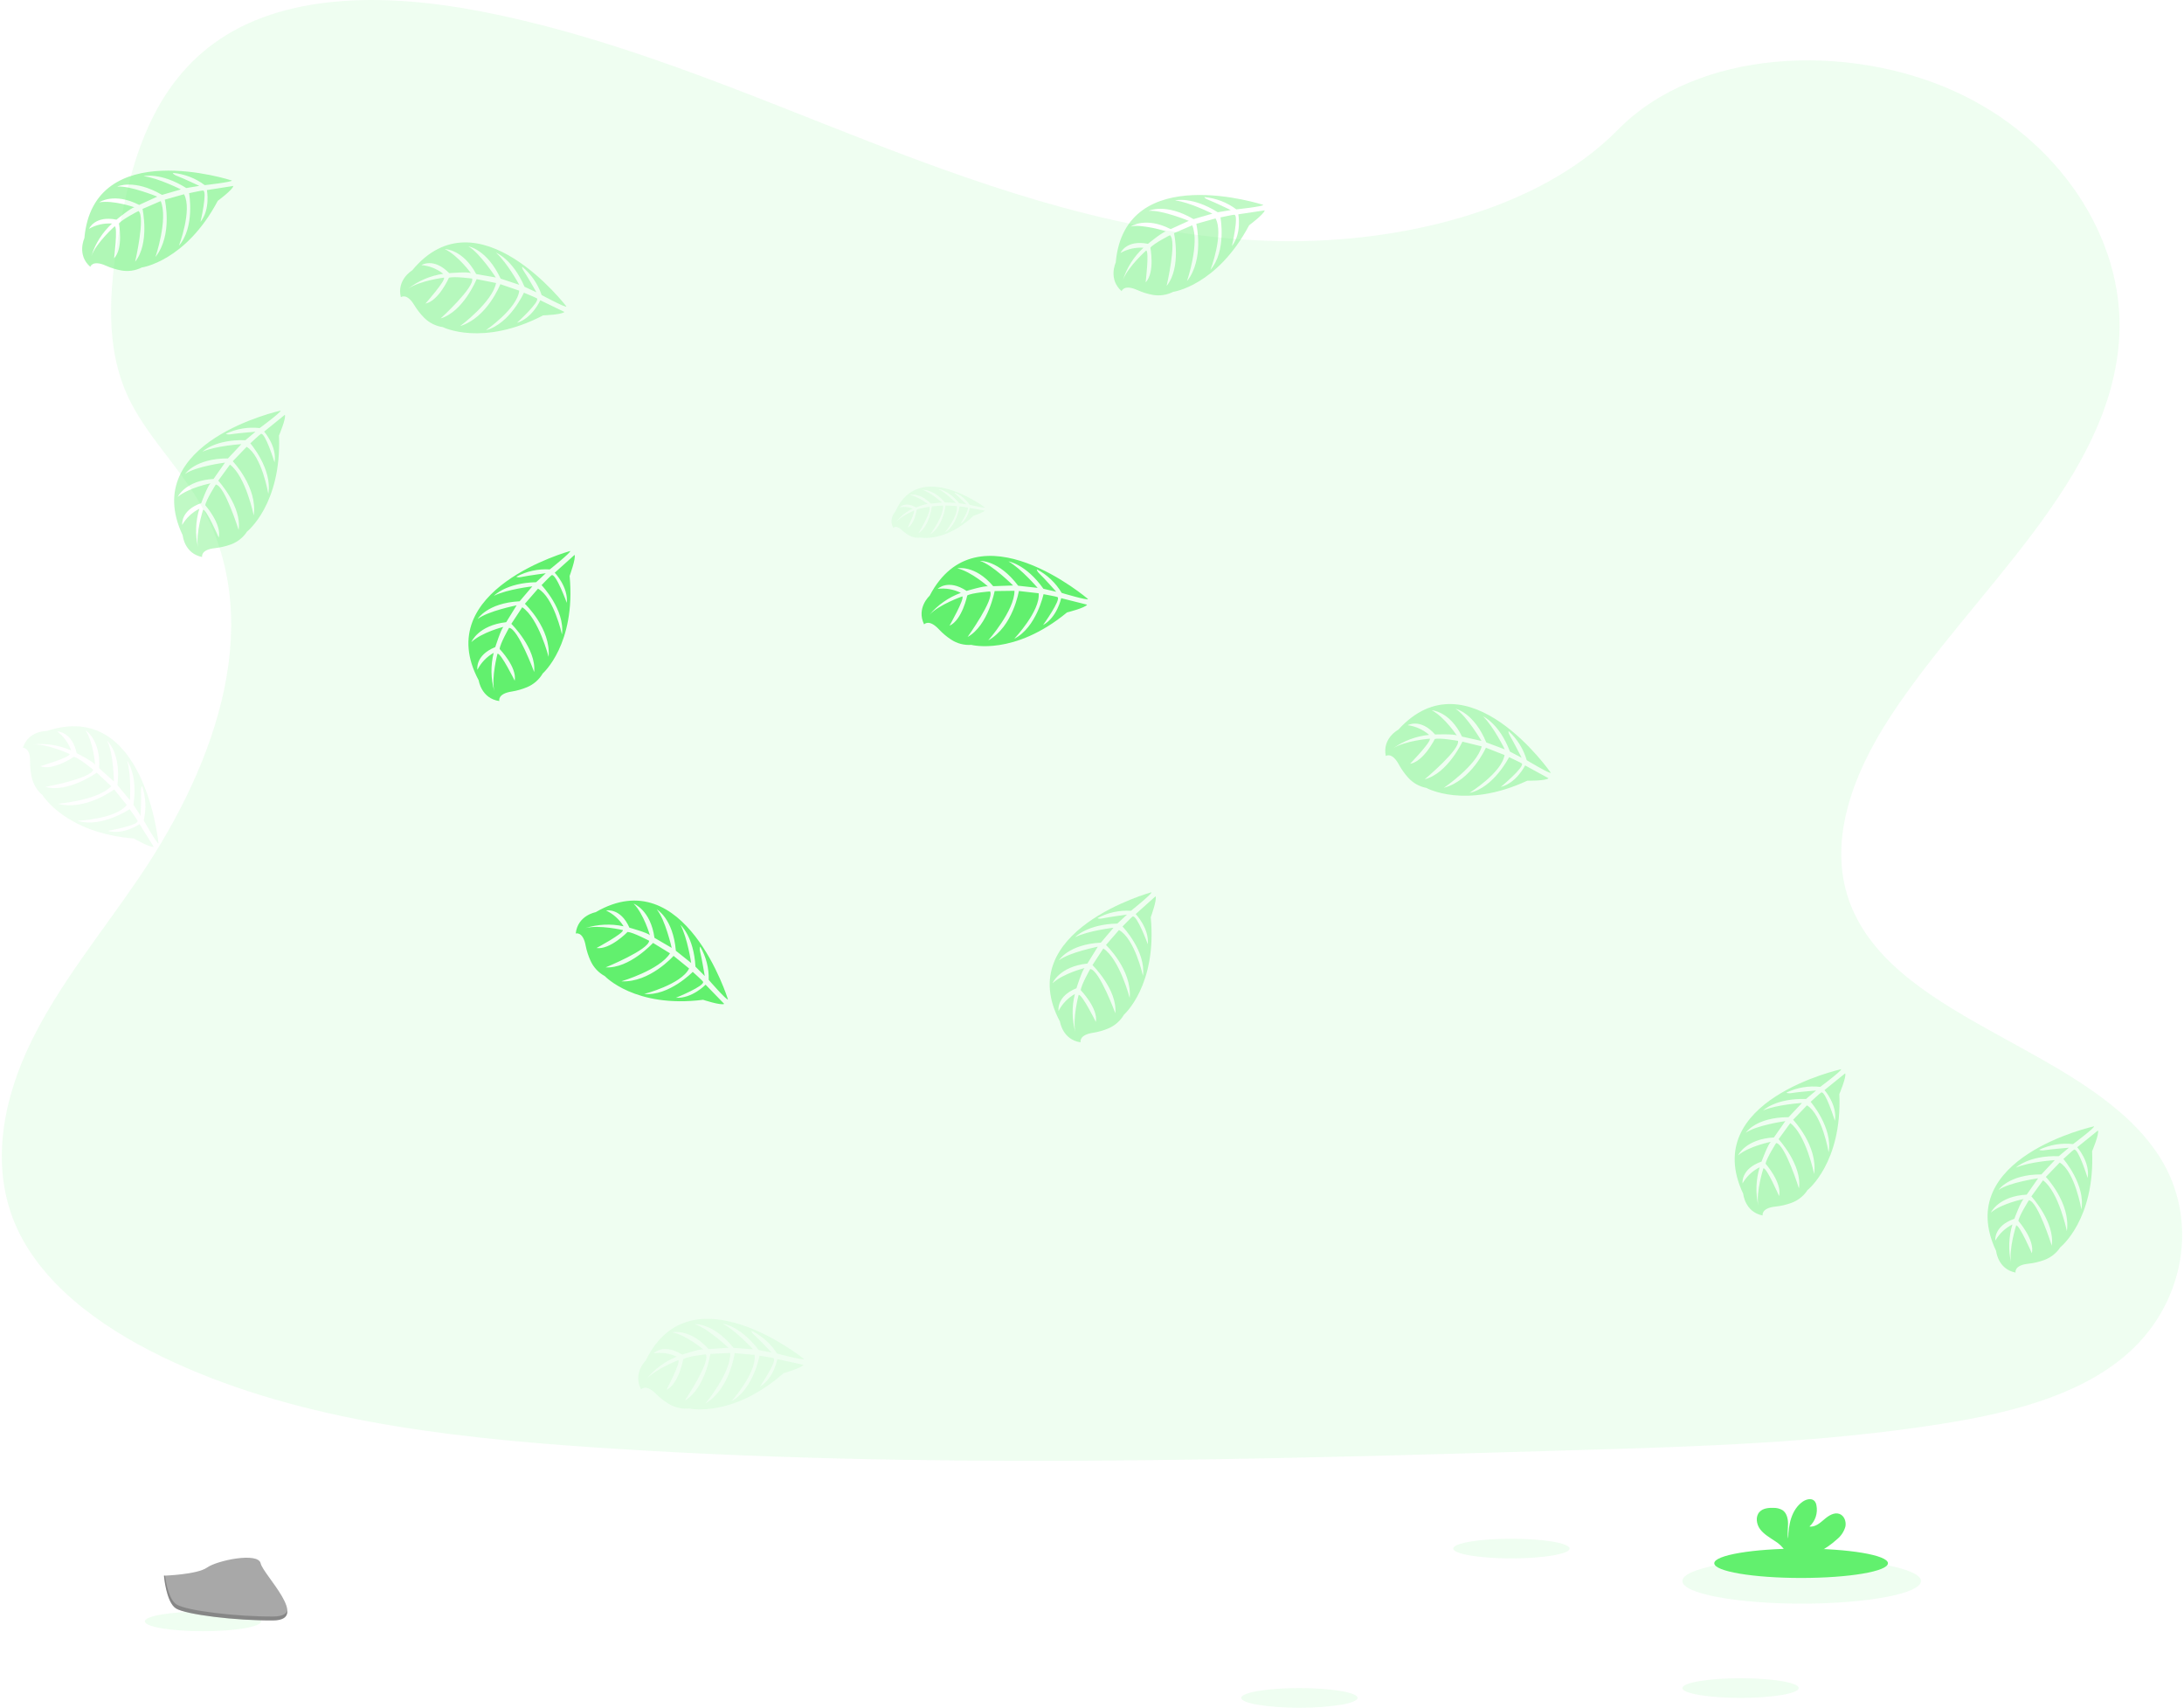 <svg width="596" height="466" viewBox="0 0 596 466" fill="none" xmlns="http://www.w3.org/2000/svg">
<g clip-path="url(#clip0)">
<path opacity="0.1" d="M491.669 437.594C509.65 437.594 524.226 434.831 524.226 431.421C524.226 428.012 509.65 425.248 491.669 425.248C473.689 425.248 459.112 428.012 459.112 431.421C459.112 434.831 473.689 437.594 491.669 437.594Z" fill="#62F06E"/>
<path opacity="0.1" d="M346.199 65.718C308.054 64.397 271.725 52.067 237.034 38.582C202.344 25.096 167.983 10.159 130.752 3.015C106.805 -1.581 79.417 -2.235 60.127 10.601C41.556 22.99 35.556 44.316 32.332 64.12C29.904 79.021 28.477 94.707 35.125 108.659C39.746 118.345 47.938 126.486 53.608 135.766C73.335 168.047 59.39 207.855 38.019 239.375C28 254.158 16.36 268.281 8.621 284.002C0.883 299.724 -2.695 317.799 4.077 333.881C10.784 349.809 26.774 361.749 44.096 370.155C79.276 387.234 120.715 392.118 161.152 394.891C250.637 401.014 340.594 398.365 430.315 395.705C463.52 394.726 496.867 393.729 529.531 388.59C547.672 385.735 566.396 381.205 579.569 370.267C596.283 356.386 600.427 332.884 589.223 315.481C570.433 286.28 518.497 279.029 505.348 247.698C498.123 230.449 505.543 211.241 516.051 195.248C538.589 160.932 576.362 130.828 578.349 91.61C579.716 64.674 561.557 37.697 533.479 24.948C504.052 11.587 463.237 13.268 441.536 35.384C419.17 58.132 379.882 66.892 346.199 65.718Z" fill="#62F06E"/>
<path d="M155.604 150.355C155.604 150.355 117.326 160.805 130.637 185.662C130.637 185.662 131.335 190.613 136.267 191.299C136.267 191.299 135.666 189.3 139.678 188.7C141.101 188.471 142.492 188.073 143.822 187.516C145.626 186.767 147.135 185.447 148.117 183.758C148.117 183.758 157.193 175.824 155.446 157.161C155.446 157.161 157.207 152.356 156.8 151.414L151.384 156.28C151.384 156.28 155.096 160.122 154.677 164.504C154.677 164.504 151.697 156.361 150.537 156.963C150.29 157.047 147.789 159.668 147.789 159.668C147.789 159.668 154.209 166.371 153.362 173.124C153.362 173.124 151.099 162.941 146.818 160.636L143.24 164.757C143.24 164.757 150.383 171.512 149.709 179.231C149.709 179.231 146.976 168.668 142.517 165.707L139.538 170.23C139.538 170.23 146.387 176.964 145.778 183.383C145.778 183.383 141.387 171.498 138.927 171.319C138.927 171.319 136.451 175.639 136.353 177.104C136.353 177.104 141.156 182.085 140.46 185.747C140.46 185.747 136.685 178.115 135.764 178.383C135.764 178.383 134.034 184.874 134.888 188.594C133.922 185.183 133.866 181.579 134.724 178.141C132.823 179.214 131.279 180.821 130.282 182.764C130.282 182.764 129.555 178.835 135.161 176.572C135.161 176.572 136.759 171.547 137.406 171.052C137.406 171.052 131.559 172.505 128.633 175.204C128.633 175.204 130.468 170.649 138.141 169.779L140.984 165.18C140.984 165.18 133.167 166.728 130.36 168.902C130.36 168.902 132.954 164.541 141.809 164.074L145.272 160.003C145.272 160.003 138.426 160.781 134.796 162.573C134.796 162.573 138.071 159.051 146.308 158.87L148.945 156.423C148.945 156.423 143.954 157.09 142.542 157.403C141.129 157.717 140.923 157.368 140.923 157.368C143.716 155.872 146.871 155.184 150.034 155.382C150.034 155.382 155.883 150.723 155.604 150.355Z" fill="#62F06E"/>
<path opacity="0.4" d="M314.232 243.475C314.232 243.475 275.954 253.926 289.265 278.782C289.265 278.782 289.963 283.734 294.895 284.42C294.895 284.42 294.294 282.42 298.316 281.817C299.739 281.588 301.13 281.19 302.46 280.633C304.239 279.883 305.727 278.574 306.699 276.905C306.699 276.905 315.781 268.958 314.034 250.295C314.034 250.295 315.789 245.503 315.342 244.575L309.923 249.43C309.923 249.43 313.635 253.272 313.226 257.652C313.226 257.652 310.236 249.511 309.086 250.111C308.839 250.194 306.328 252.819 306.328 252.819C306.328 252.819 312.761 259.528 311.91 266.271C311.91 266.271 309.648 256.089 305.357 253.787L301.818 257.861C301.818 257.861 308.961 264.616 308.287 272.335C308.287 272.335 305.554 261.772 301.095 258.811L298.129 263.341C298.129 263.341 304.965 270.068 304.366 276.484C304.366 276.484 299.975 264.599 297.515 264.42C297.515 264.42 295.039 268.74 294.932 270.208C294.932 270.208 299.745 275.186 299.049 278.848C299.049 278.848 295.273 271.216 294.352 271.484C294.352 271.484 292.623 277.975 293.476 281.695C292.516 278.282 292.463 274.677 293.322 271.238C291.419 272.313 289.872 273.921 288.87 275.865C288.87 275.865 288.154 271.933 293.759 269.669C293.759 269.669 295.308 264.661 296.004 264.15C296.004 264.15 290.157 265.602 287.231 268.302C287.231 268.302 289.066 263.747 296.746 262.929L299.589 258.33C299.589 258.33 291.762 259.881 288.965 262.052C288.965 262.052 291.559 257.692 300.414 257.224L303.877 253.154C303.877 253.154 297.025 253.945 293.391 255.727C293.391 255.727 296.676 252.201 304.912 252.021L307.55 249.573C307.55 249.573 302.559 250.24 301.137 250.557C299.715 250.874 299.518 250.522 299.518 250.522C302.314 249.024 305.472 248.335 308.639 248.532C308.639 248.532 314.491 243.85 314.232 243.475Z" fill="#62F06E"/>
<path opacity="0.1" d="M43.258 230.14C43.258 230.14 39.475 190.565 12.739 199.483C12.739 199.483 7.744 199.326 6.236 204.067C6.236 204.067 8.279 203.826 8.211 207.881C8.197 209.311 8.349 210.738 8.662 212.134C9.094 214.035 10.133 215.745 11.622 217.002C11.622 217.002 17.904 227.321 36.533 228.806C36.533 228.806 40.964 231.358 41.944 231.07L38.091 224.896C38.091 224.896 33.673 227.903 29.425 226.732C29.425 226.732 37.954 225.174 37.559 223.975C37.475 223.728 35.38 220.792 35.38 220.792C35.38 220.792 27.683 225.978 21.176 223.987C21.176 223.987 31.587 223.499 34.592 219.671L31.168 215.412C31.168 215.412 23.265 221.318 15.807 219.318C15.807 219.318 26.678 218.432 30.356 214.542L26.403 210.836C26.403 210.836 18.614 216.428 12.395 214.736C12.395 214.736 24.823 212.44 25.443 210.049C25.443 210.049 21.612 206.864 20.183 206.511C20.183 206.511 14.501 210.397 10.977 209.091C10.977 209.091 19.126 206.671 19.025 205.758C19.025 205.758 12.932 202.943 9.083 203.146C12.611 202.782 16.173 203.344 19.419 204.776C18.681 202.717 17.36 200.918 15.617 199.598C15.617 199.598 19.612 199.566 20.923 205.511C20.923 205.511 25.584 207.897 25.967 208.671C25.967 208.671 25.526 202.662 23.366 199.308C23.366 199.308 27.546 201.9 27.046 209.616L31.097 213.255C31.097 213.255 30.943 205.266 29.235 202.143C29.235 202.143 33.093 205.44 32.042 214.256L35.472 218.37C35.472 218.37 35.854 211.477 34.719 207.61C34.719 207.61 37.637 211.446 36.408 219.606L38.376 222.619C38.376 222.619 38.563 217.587 38.49 216.136C38.416 214.685 38.798 214.544 38.798 214.544C39.801 217.556 39.947 220.786 39.22 223.875C39.22 223.875 42.85 230.333 43.258 230.14Z" fill="#62F06E"/>
<path opacity="0.1" d="M268.761 138.456C268.761 138.456 250.773 124.988 244.343 139.576C244.343 139.576 242.381 141.612 243.789 144.048C243.789 144.048 244.461 143.098 246.147 144.673C246.744 145.229 247.404 145.713 248.115 146.113C249.078 146.649 250.189 146.856 251.28 146.703C251.28 146.703 257.975 147.995 265.685 140.733C265.685 140.733 268.437 139.848 268.696 139.329L264.635 138.615C264.635 138.615 264.211 141.606 262.119 142.945C262.119 142.945 264.706 138.78 264.034 138.479C263.899 138.414 261.871 138.184 261.871 138.184C261.871 138.184 261.117 143.387 257.816 145.352C257.816 145.352 261.571 140.803 261.105 138.09L258.023 137.925C258.023 137.925 257.498 143.464 253.82 145.847C253.82 145.847 257.575 140.957 257.357 137.936L254.304 138.184C254.304 138.184 253.685 143.57 250.614 145.529C250.614 145.529 254.38 139.441 253.608 138.284C253.608 138.284 250.82 138.68 250.131 139.14C250.131 139.14 249.595 142.998 247.709 143.977C247.709 143.977 249.801 139.641 249.376 139.34C249.376 139.34 245.881 140.821 244.508 142.508C245.696 140.893 247.285 139.616 249.117 138.804C247.977 138.329 246.724 138.198 245.51 138.426C245.51 138.426 247.007 136.739 249.966 138.456C249.966 138.456 252.736 137.411 253.207 137.541C253.207 137.541 250.526 135.435 248.304 135.069C248.304 135.069 250.98 134.302 254.015 137.429L257.074 137.116C257.074 137.116 253.673 134.167 251.722 133.671C251.722 133.671 254.569 133.311 257.852 137.099L260.869 137.234C260.869 137.234 258.14 134.45 256.084 133.447C256.084 133.447 258.789 133.683 261.736 137.299L263.745 137.624C263.745 137.624 261.712 135.63 261.076 135.111C260.439 134.592 260.527 134.373 260.527 134.373C262.167 135.1 263.573 136.268 264.588 137.748C264.588 137.748 268.684 138.697 268.761 138.456Z" fill="#62F06E"/>
<path opacity="0.5" d="M63.286 49.264C63.286 49.264 25.51 36.907 23.025 65.002C23.025 65.002 20.893 69.525 24.635 72.806C24.635 72.806 25.222 70.834 28.939 72.515C30.258 73.101 31.641 73.53 33.06 73.795C34.977 74.148 36.956 73.864 38.696 72.987C38.696 72.987 50.643 71.35 59.429 54.801C59.429 54.801 63.54 51.766 63.667 50.743L56.467 51.872C56.467 51.872 57.464 57.119 54.709 60.553C54.709 60.553 56.689 52.105 55.393 51.983C55.129 51.951 51.602 52.717 51.602 52.717C51.602 52.717 53.26 61.893 48.84 67.037C48.84 67.037 52.536 57.291 50.226 53.007L44.969 54.48C44.969 54.48 47.225 64.059 42.425 70.125C42.425 70.125 45.937 59.803 43.857 54.868L38.895 57.013C38.895 57.013 40.909 66.398 36.877 71.422C36.877 71.422 39.739 59.084 37.79 57.585C37.79 57.585 33.345 59.83 32.451 60.992C32.451 60.992 33.743 67.758 31.14 70.469C31.14 70.469 32.183 62.019 31.298 61.746C31.298 61.746 26.288 66.22 24.946 69.826C26.015 66.444 27.951 63.402 30.562 61.004C28.38 60.852 26.201 61.345 24.297 62.423C24.297 62.423 25.857 58.744 31.786 59.939C31.786 59.939 35.83 56.608 36.697 56.568C36.697 56.568 31.01 54.563 27.077 55.202C27.077 55.202 31.117 52.411 37.972 55.915L42.918 53.655C42.918 53.655 35.558 50.642 31.996 50.913C31.996 50.913 36.563 48.704 44.221 53.181L49.349 51.685C49.349 51.685 43.198 48.57 39.177 48.072C39.177 48.072 43.852 46.928 50.84 51.312L54.381 50.718C54.381 50.718 49.846 48.575 48.492 48.087C47.138 47.598 47.159 47.173 47.159 47.173C50.318 47.458 53.337 48.616 55.876 50.519C55.876 50.519 63.246 49.696 63.286 49.264Z" fill="#62F06E"/>
<path opacity="0.4" d="M154.589 83.647C154.589 83.647 130.453 52.049 112.491 73.768C112.491 73.768 108.186 76.329 109.398 81.106C109.398 81.106 110.996 79.816 113.078 83.296C113.832 84.53 114.725 85.672 115.74 86.701C117.118 88.082 118.904 88.979 120.833 89.26C120.833 89.26 131.612 94.695 148.229 86.055C148.229 86.055 153.335 85.889 154.02 85.118L147.44 81.939C147.44 81.939 145.286 86.822 141.07 88.085C141.07 88.085 147.491 82.252 146.51 81.406C146.312 81.242 142.975 79.872 142.975 79.872C142.975 79.872 139.18 88.351 132.619 90.101C132.619 90.101 141.188 84.179 141.696 79.314L136.541 77.547C136.541 77.547 132.977 86.708 125.569 88.977C125.569 88.977 134.365 82.459 135.376 77.226L130.067 76.172C130.067 76.172 126.464 85.027 120.251 86.891C120.251 86.891 129.597 78.358 128.836 76.016C128.836 76.016 123.908 75.341 122.509 75.793C122.509 75.793 119.737 82.097 116.096 82.846C116.096 82.846 121.728 76.476 121.154 75.756C121.154 75.756 114.503 76.589 111.347 78.805C114.142 76.626 117.459 75.217 120.967 74.718C119.251 73.36 117.177 72.531 114.998 72.335C114.998 72.335 118.366 70.191 122.578 74.535C122.578 74.535 127.801 74.098 128.525 74.547C128.525 74.547 124.982 69.678 121.377 67.97C121.377 67.97 126.295 67.966 129.947 74.781L135.305 75.719C135.305 75.719 130.958 69.029 127.84 67.233C127.84 67.233 132.865 67.998 136.622 76.032L141.704 77.714C141.704 77.714 138.396 71.653 135.369 68.956C135.369 68.956 139.867 70.67 143.141 78.251L146.396 79.77C146.396 79.77 143.901 75.394 143.077 74.197C142.253 73.001 142.529 72.808 142.529 72.808C144.967 74.839 146.796 77.506 147.814 80.512C147.814 80.512 154.33 84.021 154.589 83.647Z" fill="#62F06E"/>
<path opacity="0.4" d="M76.588 112.044C76.588 112.044 37.761 120.554 49.856 146.076C49.856 146.076 50.301 151.058 55.162 151.989C55.162 151.989 54.66 149.956 58.742 149.563C60.175 149.398 61.586 149.072 62.946 148.59C64.781 147.931 66.35 146.691 67.417 145.059C67.417 145.059 76.891 137.585 76.139 118.838C76.139 118.838 78.135 114.141 77.734 113.186L72.079 117.769C72.079 117.769 75.637 121.773 74.922 126.157C74.922 126.157 72.347 117.876 71.196 118.409C70.949 118.493 68.312 120.973 68.312 120.973C68.312 120.973 74.391 128.001 73.217 134.733C73.217 134.733 71.468 124.442 67.305 121.931L63.518 125.858C63.518 125.858 70.33 132.968 69.246 140.65C69.246 140.65 67.054 129.959 62.752 126.779L59.561 131.165C59.561 131.165 66.049 138.23 65.121 144.615C65.121 144.615 61.342 132.522 58.894 132.217C58.894 132.217 56.207 136.433 56.02 137.862C56.02 137.862 60.56 143.043 59.696 146.696C59.696 146.696 56.312 138.887 55.416 139.102C55.416 139.102 53.357 145.495 54.027 149.289C53.236 145.829 53.364 142.223 54.4 138.83C52.447 139.807 50.823 141.334 49.726 143.223C49.726 143.223 49.2 139.27 54.912 137.29C54.912 137.29 56.713 132.373 57.481 131.881C57.481 131.881 51.567 133.037 48.502 135.585C48.502 135.585 50.565 131.119 58.279 130.696L61.401 126.235C61.401 126.235 53.373 127.259 50.529 129.324C50.529 129.324 53.335 125.069 62.212 125.089L65.877 121.193C65.877 121.193 58.993 121.631 55.276 123.232C55.276 123.232 58.723 119.861 66.965 120.119L69.725 117.806C69.725 117.806 64.704 118.219 63.268 118.464C61.832 118.708 61.655 118.349 61.655 118.349C64.523 116.995 67.711 116.464 70.864 116.814C70.864 116.814 76.797 112.435 76.588 112.044Z" fill="#62F06E"/>
<path opacity="0.4" d="M502.436 291.763C502.436 291.763 463.63 300.266 475.714 325.759C475.714 325.759 476.159 330.741 481.02 331.671C481.02 331.671 480.518 329.638 484.597 329.236C486.032 329.082 487.444 328.755 488.801 328.263C490.639 327.609 492.21 326.368 493.272 324.732C493.272 324.732 502.746 317.258 501.948 298.537C501.948 298.537 503.941 293.83 503.543 292.886L497.885 297.458C497.885 297.458 501.446 301.473 500.731 305.857C500.731 305.857 498.152 297.566 497.005 298.109C496.758 298.193 494.117 300.663 494.117 300.663C494.117 300.663 500.197 307.69 499.023 314.422C499.023 314.422 497.277 304.141 493.11 301.621L489.327 305.558C489.327 305.558 496.139 312.668 495.065 320.346C495.065 320.346 492.863 309.658 488.557 306.469L485.367 310.855C485.367 310.855 491.855 317.92 490.923 324.294C490.923 324.294 487.144 312.202 484.7 311.907C484.7 311.907 482.022 316.119 481.825 317.552C481.825 317.552 486.375 322.729 485.501 326.385C485.501 326.385 482.118 318.576 481.222 318.792C481.222 318.792 479.163 325.185 479.832 328.979C479.041 325.519 479.17 321.913 480.205 318.519C478.25 319.492 476.624 321.02 475.531 322.913C475.531 322.913 475.003 318.95 480.715 316.97C480.715 316.97 482.525 312.049 483.287 311.571C483.287 311.571 477.369 312.717 474.304 315.265C474.304 315.265 476.37 310.808 484.095 310.383L487.206 305.924C487.206 305.924 479.307 307.037 476.407 309.099C476.407 309.099 479.213 304.844 488.087 304.854L491.755 300.968C491.755 300.968 484.871 301.406 481.155 303.007C481.155 303.007 484.602 299.636 492.844 299.894L495.601 297.571C495.601 297.571 490.579 297.984 489.147 298.239C487.714 298.493 487.534 298.124 487.534 298.124C490.399 296.764 493.587 296.229 496.739 296.58C496.739 296.58 502.679 292.154 502.436 291.763Z" fill="#62F06E"/>
<path opacity="0.4" d="M571.45 307.346C571.45 307.346 532.647 315.86 544.728 341.342C544.728 341.342 545.183 346.321 550.034 347.255C550.034 347.255 549.532 345.222 553.614 344.83C555.045 344.668 556.451 344.34 557.805 343.85C559.63 343.189 561.192 341.957 562.26 340.335C562.26 340.335 571.723 332.865 570.922 314.134C570.922 314.134 572.928 309.434 572.517 308.482L566.859 313.055C566.859 313.055 570.42 317.069 569.705 321.454C569.705 321.454 567.129 313.173 565.979 313.706C565.732 313.79 563.091 316.26 563.091 316.26C563.091 316.26 569.171 323.287 567.997 330.019C567.997 330.019 566.251 319.738 562.088 317.228L558.301 321.155C558.301 321.155 565.113 328.264 564.039 335.943C564.039 335.943 561.837 325.255 557.535 322.075L554.344 326.462C554.344 326.462 560.832 333.527 559.914 339.908C559.914 339.908 556.121 327.809 553.677 327.514C553.677 327.514 551 331.726 550.803 333.158C550.803 333.158 555.353 338.336 554.479 341.992C554.479 341.992 551.095 334.183 550.2 334.398C550.2 334.398 548.14 340.791 548.82 344.582C548.029 341.124 548.154 337.52 549.183 334.126C547.23 335.104 545.606 336.631 544.509 338.519C544.509 338.519 543.99 334.553 549.705 332.583C549.705 332.583 551.506 327.666 552.274 327.174C552.274 327.174 546.36 328.33 543.295 330.878C543.295 330.878 545.358 326.412 553.082 325.986L556.194 321.528C556.194 321.528 548.295 322.64 545.395 324.703C545.395 324.703 548.201 320.447 557.078 320.468L560.743 316.571C560.743 316.571 553.859 317.009 550.142 318.61C550.142 318.61 553.589 315.239 561.831 315.497L564.591 313.185C564.591 313.185 559.57 313.598 558.144 313.839C556.718 314.08 556.521 313.728 556.521 313.728C559.389 312.373 562.577 311.842 565.73 312.193C565.73 312.193 571.693 307.738 571.45 307.346Z" fill="#62F06E"/>
<path opacity="0.4" d="M344.737 55.906C344.737 55.906 306.964 43.56 304.476 71.645C304.476 71.645 302.344 76.168 306.086 79.449C306.086 79.449 306.672 77.476 310.39 79.158C311.705 79.75 313.086 80.184 314.504 80.451C316.421 80.803 318.399 80.519 320.14 79.643C320.14 79.643 332.087 78.006 340.886 61.463C340.886 61.463 344.984 58.422 345.124 57.406L337.927 58.479C337.927 58.479 338.914 63.729 336.17 67.16C336.17 67.16 338.139 58.715 336.843 58.593C336.579 58.561 333.063 59.323 333.063 59.323C333.063 59.323 334.743 68.469 330.33 73.633C330.33 73.633 334.036 63.884 331.716 59.603L326.459 61.077C326.459 61.077 328.725 70.652 323.918 76.732C323.918 76.732 327.44 66.406 325.351 61.474L320.378 63.622C320.378 63.622 322.448 72.978 318.367 78.018C318.367 78.018 321.229 65.68 319.27 64.185C319.27 64.185 314.825 66.43 313.931 67.592C313.931 67.592 315.233 74.355 312.63 77.066C312.63 77.066 313.663 68.619 312.782 68.356C312.782 68.356 307.768 72.82 306.426 76.425C307.499 73.045 309.435 70.004 312.043 67.604C309.864 67.457 307.69 67.948 305.787 69.019C305.787 69.019 307.346 65.34 313.276 66.536C313.276 66.536 317.313 63.218 318.177 63.168C318.177 63.168 312.49 61.162 308.561 61.811C308.561 61.811 312.607 59.008 319.466 62.522L324.411 60.261C324.411 60.261 317.051 57.248 313.492 57.529C313.492 57.529 318.056 55.31 325.704 59.79L330.845 58.301C330.845 58.301 324.684 55.19 320.67 54.678C320.67 54.678 325.345 53.534 332.323 57.921L335.874 57.324C335.874 57.324 331.336 55.139 329.975 54.63C328.615 54.122 328.675 53.782 328.675 53.782C331.831 54.072 334.845 55.231 337.383 57.132C337.383 57.132 344.746 56.355 344.737 55.906Z" fill="#62F06E"/>
<path opacity="0.4" d="M423.208 210.871C423.208 210.871 400.556 178.198 381.604 199.106C381.604 199.106 377.169 201.414 378.174 206.294C378.174 206.294 379.832 205.082 381.757 208.649C382.455 209.928 383.303 211.12 384.281 212.2C385.59 213.655 387.339 214.64 389.26 215.007C389.26 215.007 399.78 220.915 416.768 213.042C416.768 213.042 421.871 213.097 422.592 212.368L416.202 208.872C416.202 208.872 413.831 213.663 409.571 214.733C409.571 214.733 416.227 209.172 415.276 208.316C415.084 208.138 411.816 206.613 411.816 206.613C411.816 206.613 407.653 214.92 401.012 216.366C401.012 216.366 409.847 210.839 410.573 206.032L405.493 204.031C405.493 204.031 401.519 213.022 394.023 214.968C394.023 214.968 403.046 208.859 404.347 203.67L399.089 202.379C399.089 202.379 395.047 211.074 388.799 212.641C388.799 212.641 398.52 204.532 397.871 202.163C397.871 202.163 392.968 201.269 391.55 201.662C391.55 201.662 388.5 207.829 384.795 208.424C384.795 208.424 390.712 202.309 390.174 201.566C390.174 201.566 383.489 202.103 380.236 204.163C383.123 202.123 386.492 200.871 390.011 200.531C388.361 199.097 386.327 198.178 384.162 197.887C384.162 197.887 387.623 195.888 391.625 200.425C391.625 200.425 396.849 200.219 397.564 200.703C397.564 200.703 394.241 195.672 390.717 193.815C390.717 193.815 395.63 194.022 398.973 200.997L404.283 202.182C404.283 202.182 400.232 195.294 397.215 193.408C397.215 193.408 402.195 194.397 405.597 202.585L410.641 204.478C410.641 204.478 407.605 198.281 404.716 195.47C404.716 195.47 409.14 197.386 412.061 205.098L415.248 206.772C415.248 206.772 412.956 202.283 412.205 201.04C411.453 199.796 411.686 199.508 411.686 199.508C414.037 201.641 415.749 204.387 416.629 207.438C416.629 207.438 422.933 211.229 423.208 210.871Z" fill="#62F06E"/>
<path opacity="0.1" d="M219.44 370.854C219.44 370.854 188.497 345.893 176.22 371.27C176.22 371.27 172.605 374.698 174.946 379.137C174.946 379.137 176.207 377.498 179.057 380.388C180.075 381.409 181.213 382.303 182.447 383.051C184.107 384.078 186.059 384.531 188.001 384.34C188.001 384.34 199.761 387.052 213.844 374.701C213.844 374.701 218.758 373.322 219.244 372.419L212.116 370.869C212.116 370.869 211.184 376.142 207.392 378.363C207.392 378.363 212.253 371.208 211.066 370.597C210.838 370.476 207.268 369.945 207.268 369.945C207.268 369.945 205.599 379.081 199.64 382.346C199.64 382.346 206.561 374.547 205.916 369.721L200.481 369.239C200.481 369.239 199.194 378.983 192.546 382.943C192.546 382.943 199.493 374.541 199.277 369.195L193.859 369.445C193.859 369.445 192.429 378.929 186.876 382.188C186.876 382.188 193.92 371.671 192.627 369.576C192.627 369.576 187.675 370.098 186.46 370.862C186.46 370.862 185.269 377.644 181.876 379.256C181.876 379.256 185.838 371.723 185.106 371.155C185.106 371.155 178.843 373.554 176.303 376.452C178.502 373.67 181.391 371.514 184.683 370.198C182.7 369.284 180.493 368.971 178.336 369.297C178.336 369.297 181.089 366.414 186.16 369.653C186.16 369.653 191.096 367.98 191.944 368.243C191.944 368.243 187.308 364.307 183.435 363.56C183.435 363.56 188.208 362.382 193.371 368.134L198.805 367.769C198.805 367.769 192.981 362.307 189.561 361.34C189.561 361.34 194.612 360.884 200.18 367.798L205.509 368.195C205.509 368.195 200.857 363.108 197.274 361.205C197.274 361.205 202.05 361.789 207.023 368.376L210.564 369.082C210.564 369.082 207.119 365.413 206.013 364.455C204.907 363.497 205.09 363.127 205.09 363.127C207.942 364.515 210.352 366.669 212.052 369.349C212.052 369.349 219.288 371.28 219.44 370.854Z" fill="#62F06E"/>
<path d="M296.924 163.474C296.924 163.474 266.764 137.576 253.694 162.561C253.694 162.561 249.987 165.91 252.186 170.386C252.186 170.386 253.48 168.78 256.248 171.753C257.235 172.808 258.346 173.741 259.556 174.531C261.183 175.604 263.119 176.11 265.062 175.97C265.062 175.97 276.724 179.045 291.182 167.117C291.182 167.117 296.136 165.89 296.649 165L289.589 163.229C289.589 163.229 288.499 168.456 284.637 170.569C284.637 170.569 289.702 163.532 288.559 162.917C288.317 162.789 284.773 162.14 284.773 162.14C284.773 162.14 282.824 171.228 276.788 174.298C276.788 174.298 283.947 166.716 283.444 161.886L278.041 161.271C278.041 161.271 276.457 170.984 269.687 174.744C269.687 174.744 276.895 166.561 276.844 161.214L271.432 161.286C271.432 161.286 269.688 170.689 264.055 173.81C264.055 173.81 271.417 163.516 270.189 161.388C270.189 161.388 265.227 161.748 263.958 162.486C263.958 162.486 262.557 169.229 259.117 170.736C259.117 170.736 263.314 163.343 262.605 162.746C262.605 162.746 256.265 164.95 253.642 167.767C255.928 165.058 258.882 162.993 262.211 161.778C260.254 160.804 258.056 160.423 255.886 160.683C255.886 160.683 258.732 157.879 263.781 161.246C263.781 161.246 268.773 159.742 269.605 160.021C269.605 160.021 265.137 156.028 261.249 155.076C261.249 155.076 266.05 154.044 271.036 159.955L276.474 159.764C276.474 159.764 270.83 154.12 267.429 153.048C267.429 153.048 272.501 152.75 277.849 159.827L283.166 160.416C283.166 160.416 278.675 155.185 275.216 153.196C275.216 153.196 279.967 153.932 284.746 160.662L288.248 161.48C288.248 161.48 284.902 157.712 283.838 156.718C282.775 155.723 282.961 155.363 282.961 155.363C285.768 156.838 288.111 159.064 289.729 161.793C289.729 161.793 296.749 163.897 296.924 163.474Z" fill="#62F06E"/>
<path d="M198.664 272.729C198.664 272.729 186.892 234.749 162.56 248.911C162.56 248.911 157.637 249.776 157.116 254.733C157.116 254.733 159.09 254.064 159.827 258.055C160.106 259.473 160.551 260.853 161.154 262.166C161.958 263.952 163.327 265.423 165.049 266.354C165.049 266.354 173.288 275.172 191.87 272.818C191.87 272.818 196.718 274.424 197.632 273.938L192.554 268.697C192.554 268.697 188.846 272.532 184.454 272.269C184.454 272.269 192.483 269.008 191.847 267.879C191.764 267.632 189.048 265.204 189.048 265.204C189.048 265.204 182.566 271.862 175.802 271.225C175.802 271.225 185.924 268.62 188.051 264.275L183.813 260.832C183.813 260.832 177.305 268.192 169.57 267.774C169.57 267.774 180.026 264.693 182.84 260.137L178.213 257.299C178.213 257.299 171.727 264.366 165.297 263.967C165.297 263.967 177.017 259.191 177.146 256.713C177.146 256.713 172.746 254.382 171.265 254.3C171.265 254.3 166.485 259.225 162.784 258.695C162.784 258.695 170.232 254.694 169.984 253.798C169.984 253.798 163.449 252.278 159.722 253.266C163.101 252.188 166.705 252.015 170.173 252.764C169.038 250.897 167.384 249.402 165.413 248.462C165.413 248.462 169.318 247.612 171.763 253.14C171.763 253.14 176.824 254.531 177.352 255.211C177.352 255.211 175.706 249.413 172.905 246.573C172.905 246.573 177.526 248.256 178.602 255.911L183.307 258.657C183.307 258.657 181.525 250.867 179.23 248.153C179.23 248.153 183.67 250.602 184.442 259.44L188.619 262.772C188.619 262.772 187.604 255.944 185.7 252.371C185.7 252.371 189.329 255.547 189.785 263.775L192.324 266.33C192.324 266.33 191.486 261.359 191.12 259.952C190.753 258.545 191.098 258.329 191.098 258.329C192.691 261.076 193.491 264.21 193.407 267.384C193.407 267.384 198.273 273.005 198.664 272.729Z" fill="#62F06E"/>
<path opacity="0.1" d="M412.457 425.248C421.223 425.248 428.329 424.046 428.329 422.564C428.329 421.081 421.223 419.88 412.457 419.88C403.691 419.88 396.585 421.081 396.585 422.564C396.585 424.046 403.691 425.248 412.457 425.248Z" fill="#62F06E"/>
<path opacity="0.1" d="M354.598 466C363.364 466 370.47 464.798 370.47 463.316C370.47 461.833 363.364 460.632 354.598 460.632C345.832 460.632 338.726 461.833 338.726 463.316C338.726 464.798 345.832 466 354.598 466Z" fill="#62F06E"/>
<path opacity="0.1" d="M55.394 445.123C64.16 445.123 71.266 443.921 71.266 442.438C71.266 440.956 64.16 439.754 55.394 439.754C46.629 439.754 39.523 440.956 39.523 442.438C39.523 443.921 46.629 445.123 55.394 445.123Z" fill="#62F06E"/>
<path opacity="0.1" d="M474.984 463.316C483.75 463.316 490.856 462.114 490.856 460.632C490.856 459.149 483.75 457.948 474.984 457.948C466.218 457.948 459.112 459.149 459.112 460.632C459.112 462.114 466.218 463.316 474.984 463.316Z" fill="#62F06E"/>
<path d="M491.51 430.587C504.599 430.587 515.209 428.791 515.209 426.575C515.209 424.36 504.599 422.564 491.51 422.564C478.422 422.564 467.812 424.36 467.812 426.575C467.812 428.791 478.422 430.587 491.51 430.587Z" fill="#62F06E"/>
<path d="M501.335 420.009C502.417 419.129 503.204 417.94 503.592 416.6C503.887 415.243 503.309 413.62 502.019 413.125C500.569 412.57 499.019 413.573 497.84 414.588C496.661 415.603 495.323 416.765 493.785 416.552C494.575 415.834 495.166 414.924 495.5 413.91C495.835 412.896 495.902 411.813 495.695 410.765C495.628 410.331 495.445 409.923 495.164 409.585C494.357 408.724 492.901 409.096 491.934 409.774C488.87 411.933 488.015 416.098 487.997 419.85C487.691 418.499 487.95 417.089 487.944 415.721C487.939 414.352 487.555 412.771 486.383 412.051C485.663 411.649 484.849 411.446 484.025 411.461C482.646 411.414 481.108 411.55 480.171 412.559C478.992 413.809 479.304 415.915 480.318 417.278C481.332 418.641 482.882 419.52 484.308 420.475C485.449 421.158 486.424 422.087 487.161 423.195C487.244 423.349 487.314 423.511 487.367 423.679H496.007C497.941 422.704 499.734 421.469 501.335 420.009Z" fill="#62F06E"/>
<path d="M44.739 429.961C44.739 429.961 53.786 429.684 56.526 427.737C59.267 425.791 70.453 423.472 71.131 426.593C71.809 429.714 84.734 442.102 74.514 442.185C64.294 442.267 50.768 440.592 48.045 438.928C45.322 437.265 44.739 429.961 44.739 429.961Z" fill="#A8A8A8"/>
<path opacity="0.2" d="M74.685 441.099C64.465 441.182 50.939 439.506 48.216 437.843C46.142 436.58 45.316 432.044 45.039 429.95H44.739C44.739 429.95 45.328 437.259 48.033 438.916C50.739 440.574 64.282 442.255 74.502 442.173C77.449 442.173 78.469 441.099 78.416 439.542C78.003 440.492 76.877 441.082 74.685 441.099Z" fill="black"/>
</g>
<defs>
<clipPath id="clip0">
<rect width="595" height="466" fill="white" transform="translate(0.5)"/>
</clipPath>
</defs>
</svg>
